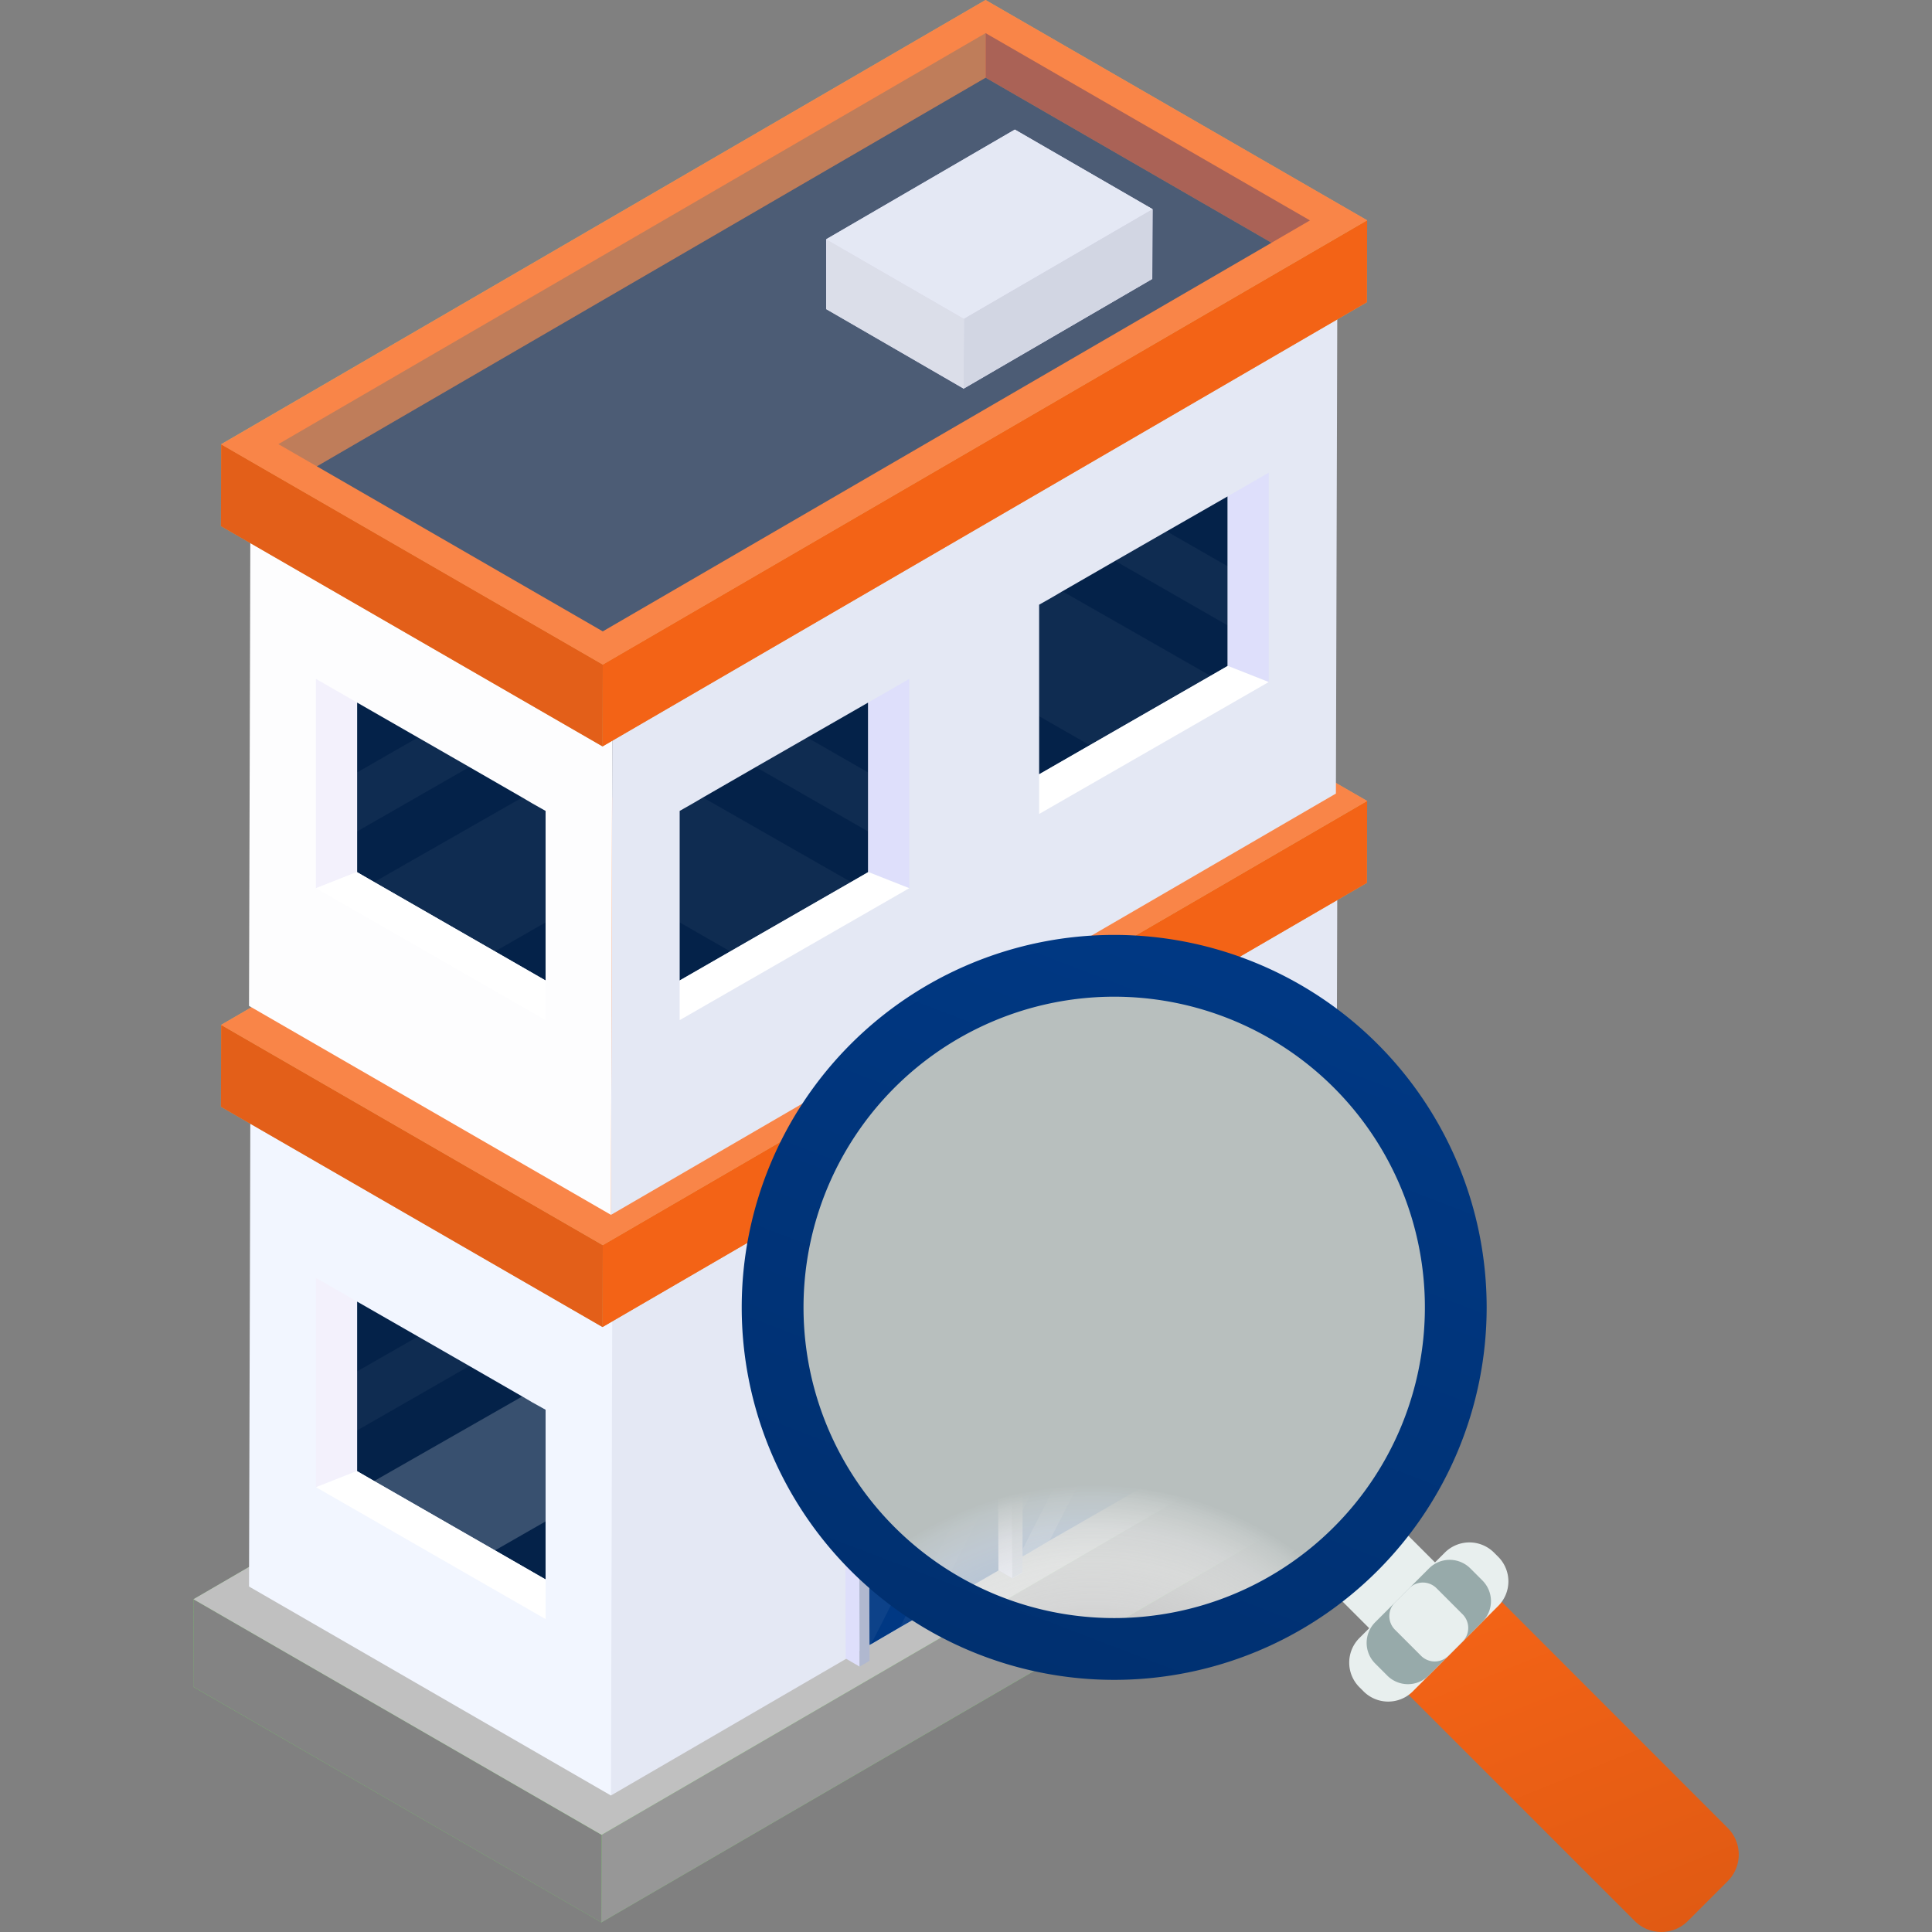<svg xmlns="http://www.w3.org/2000/svg" xmlns:xlink="http://www.w3.org/1999/xlink" width="100" height="100" viewBox="0 0 100 100">
  <rect x="0" y="0" width="100" height="100" fill="#808080" stroke="none"/>
  <defs>
    <linearGradient id="linear-gradient" x1="0.375" y1="-1.789" x2="0.852" y2="-1.311" gradientUnits="objectBoundingBox">
      <stop offset="0" stop-color="#97aaaa"/>
      <stop offset="1" stop-color="#e8efee"/>
    </linearGradient>
    <radialGradient id="radial-gradient" cx="0.47" cy="0.537" r="0.489" gradientTransform="translate(0.94 1.778) rotate(180)" gradientUnits="objectBoundingBox">
      <stop offset="0" stop-color="#fff" stop-opacity="0"/>
      <stop offset="0.482" stop-color="#fdfdfd" stop-opacity="0.482"/>
      <stop offset="0.656" stop-color="#f6f7f7" stop-opacity="0.655"/>
      <stop offset="0.779" stop-color="#ebedec" stop-opacity="0.78"/>
      <stop offset="0.879" stop-color="#dadddd" stop-opacity="0.878"/>
      <stop offset="0.964" stop-color="#c4cac9" stop-opacity="0.965"/>
      <stop offset="1" stop-color="#b8bfbe"/>
    </radialGradient>
    <linearGradient id="linear-gradient-2" x1="0.5" x2="0.117" y2="1" gradientUnits="objectBoundingBox">
      <stop offset="0" stop-color="#003883"/>
      <stop offset="1" stop-color="#002f6e"/>
    </linearGradient>
    <linearGradient id="linear-gradient-3" x1="0.5" x2="0.893" y2="0.979" gradientUnits="objectBoundingBox">
      <stop offset="0" stop-color="#f36316"/>
      <stop offset="1" stop-color="#e05a13"/>
    </linearGradient>
    <linearGradient id="linear-gradient-4" x1="0.837" y1="-1.645" x2="0.458" y2="-1.267" xlink:href="#linear-gradient"/>
    <linearGradient id="linear-gradient-5" x1="0.279" y1="-1.595" x2="1.287" y2="-2.603" xlink:href="#linear-gradient"/>
    <linearGradient id="linear-gradient-6" x1="1.179" y1="-3.828" x2="0.415" y2="-3.064" xlink:href="#linear-gradient"/>
  </defs>
  <g id="img1" transform="translate(-688 -440)">
    <rect id="사각형_8281" data-name="사각형 8281" width="100" height="100" transform="translate(688 440)" fill="none"/>
    <g id="그룹_93975" data-name="그룹 93975" transform="translate(8.305 -9.041)">
      <g id="_x31_70" transform="translate(689.698 449.041)">
        <g id="그룹_93861" data-name="그룹 93861" transform="translate(0 0)">
          <g id="그룹_93792" data-name="그룹 93792" transform="translate(0 58.191)">
            <g id="그룹_93791" data-name="그룹 93791">
              <g id="그룹_93790" data-name="그룹 93790">
                <g id="그룹_93789" data-name="그룹 93789">
                  <g id="그룹_93788" data-name="그룹 93788">
                    <path id="패스_40784" data-name="패스 40784" d="M74.641,42.768,74.626,47.3,32.321,71.882,11.2,59.692l.015-4.533L53.518,30.571Z" transform="translate(-11.198 -30.571)" fill="#72d561"/>
                  </g>
                </g>
              </g>
            </g>
          </g>
          <g id="그룹_93803" data-name="그룹 93803" transform="translate(0.002 58.191)">
            <g id="그룹_93802" data-name="그룹 93802">
              <g id="그룹_93795" data-name="그룹 93795" transform="translate(21.121 12.194)">
                <g id="그룹_93794" data-name="그룹 93794">
                  <g id="그룹_93793" data-name="그룹 93793">
                    <path id="패스_40785" data-name="패스 40785" d="M63.7,36.453l-.013,4.534-42.3,24.585.013-4.534Z" transform="translate(-21.387 -36.453)" fill="#979797"/>
                  </g>
                </g>
              </g>
              <g id="그룹_93798" data-name="그룹 93798" transform="translate(0 24.584)">
                <g id="그룹_93797" data-name="그룹 93797">
                  <g id="그룹_93796" data-name="그룹 93796">
                    <path id="패스_40786" data-name="패스 40786" d="M32.332,54.624l-.013,4.534L11.2,46.965l.013-4.534Z" transform="translate(-11.199 -42.43)" fill="#838383"/>
                  </g>
                </g>
              </g>
              <g id="그룹_93801" data-name="그룹 93801" transform="translate(0.013)">
                <g id="그룹_93800" data-name="그룹 93800">
                  <g id="그룹_93799" data-name="그룹 93799">
                    <path id="패스_40787" data-name="패스 40787" d="M74.63,42.765,32.326,67.35,11.2,55.156l42.3-24.585Z" transform="translate(-11.205 -30.571)" fill="silver"/>
                  </g>
                </g>
              </g>
            </g>
          </g>
          <g id="그룹_93860" data-name="그룹 93860" transform="translate(1.433)">
            <g id="그룹_93814" data-name="그룹 93814" transform="translate(1.453 31.585)">
              <g id="그룹_93813" data-name="그룹 93813">
                <g id="그룹_93806" data-name="그룹 93806" transform="translate(12.823 10.816)">
                  <g id="그룹_93805" data-name="그룹 93805">
                    <g id="그룹_93804" data-name="그룹 93804">
                      <path id="패스_40788" data-name="패스 40788" d="M62.291,22.954,62.21,51.681,24.686,73.487c-7.5-10.172-8.285-19.812.081-28.727Z" transform="translate(-18.776 -22.954)" fill="#e4e8f4"/>
                    </g>
                  </g>
                </g>
                <g id="그룹_93809" data-name="그룹 93809" transform="translate(0 21.806)">
                  <g id="그룹_93808" data-name="그룹 93808">
                    <g id="그룹_93807" data-name="그룹 93807">
                      <path id="패스_40789" data-name="패스 40789" d="M31.4,39.071,31.324,67.8,12.59,56.983l.081-28.727Z" transform="translate(-12.59 -28.256)" fill="#f2f6ff"/>
                    </g>
                  </g>
                </g>
                <g id="그룹_93812" data-name="그룹 93812" transform="translate(0.081)">
                  <g id="그룹_93811" data-name="그룹 93811">
                    <g id="그룹_93810" data-name="그룹 93810">
                      <path id="패스_40790" data-name="패스 40790" d="M68.886,28.552,31.363,50.358,12.629,39.543,50.153,17.736Z" transform="translate(-12.629 -17.736)" fill="#bd8f53"/>
                    </g>
                  </g>
                </g>
              </g>
            </g>
            <g id="그룹_93816" data-name="그룹 93816" transform="translate(0 30.053)">
              <g id="그룹_93815" data-name="그룹 93815">
                <path id="패스_40791" data-name="패스 40791" d="M51.464,17,11.9,39.989l-.012,4.24,19.752,11.4L71.2,32.642l.012-4.24Z" transform="translate(-11.889 -16.997)" fill="#dba660"/>
              </g>
            </g>
            <g id="그룹_93827" data-name="그룹 93827" transform="translate(0 30.053)">
              <g id="그룹_93826" data-name="그룹 93826">
                <g id="그룹_93819" data-name="그룹 93819" transform="translate(19.752 11.404)">
                  <g id="그룹_93818" data-name="그룹 93818">
                    <g id="그룹_93817" data-name="그룹 93817">
                      <path id="패스_40792" data-name="패스 40792" d="M60.992,22.5l-.012,4.24L21.417,49.73l.012-4.24Z" transform="translate(-21.417 -22.499)" fill="#f36316"/>
                    </g>
                  </g>
                </g>
                <g id="그룹_93822" data-name="그룹 93822" transform="translate(0 22.992)">
                  <g id="그룹_93821" data-name="그룹 93821">
                    <g id="그룹_93820" data-name="그룹 93820">
                      <path id="패스_40793" data-name="패스 40793" d="M31.653,39.492l-.012,4.24-19.752-11.4.012-4.24Z" transform="translate(-11.889 -28.088)" fill="#e35f19"/>
                    </g>
                  </g>
                </g>
                <g id="그룹_93825" data-name="그룹 93825" transform="translate(0.012)">
                  <g id="그룹_93824" data-name="그룹 93824">
                    <g id="그룹_93823" data-name="그룹 93823">
                      <path id="패스_40794" data-name="패스 40794" d="M71.209,28.4,31.647,51.393l-19.752-11.4L51.458,17Z" transform="translate(-11.895 -16.997)" fill="#f98548"/>
                    </g>
                  </g>
                </g>
              </g>
            </g>
            <g id="그룹_93838" data-name="그룹 93838" transform="translate(1.453 1.532)">
              <g id="그룹_93837" data-name="그룹 93837">
                <g id="그룹_93830" data-name="그룹 93830" transform="translate(18.734 10.816)">
                  <g id="그룹_93829" data-name="그룹 93829">
                    <g id="그룹_93828" data-name="그룹 93828">
                      <path id="패스_40795" data-name="패스 40795" d="M59.232,8.457,59.15,37.184,21.627,58.99l.081-28.727Z" transform="translate(-21.627 -8.457)" fill="#e4e8f4"/>
                    </g>
                  </g>
                </g>
                <g id="그룹_93833" data-name="그룹 93833" transform="translate(0 21.806)">
                  <g id="그룹_93832" data-name="그룹 93832">
                    <g id="그룹_93831" data-name="그룹 93831">
                      <path id="패스_40796" data-name="패스 40796" d="M31.4,24.574,31.324,53.3,12.59,42.485l.081-28.727Z" transform="translate(-12.59 -13.758)" fill="#fdfdfe"/>
                    </g>
                  </g>
                </g>
                <g id="그룹_93836" data-name="그룹 93836" transform="translate(0.081)">
                  <g id="그룹_93835" data-name="그룹 93835">
                    <g id="그룹_93834" data-name="그룹 93834">
                      <path id="패스_40797" data-name="패스 40797" d="M68.886,14.055,31.363,35.861,12.629,25.045,50.153,3.239Z" transform="translate(-12.629 -3.239)" fill="#bd8f53"/>
                    </g>
                  </g>
                </g>
              </g>
            </g>
            <g id="그룹_93859" data-name="그룹 93859">
              <g id="그룹_93858" data-name="그룹 93858">
                <g id="그룹_93840" data-name="그룹 93840" transform="translate(0 0)">
                  <g id="그룹_93839" data-name="그룹 93839">
                    <path id="패스_40798" data-name="패스 40798" d="M51.464,2.5,11.9,25.491l-.012,4.24,19.752,11.4L71.2,18.144l.012-4.24Z" transform="translate(-11.889 -2.5)" fill="#dba660"/>
                  </g>
                </g>
                <g id="그룹_93843" data-name="그룹 93843" transform="translate(19.752 11.404)">
                  <g id="그룹_93842" data-name="그룹 93842">
                    <g id="그룹_93841" data-name="그룹 93841">
                      <path id="패스_40799" data-name="패스 40799" d="M60.992,8l-.012,4.24L21.417,35.233l.012-4.24Z" transform="translate(-21.417 -8.001)" fill="#f36316"/>
                    </g>
                  </g>
                </g>
                <g id="그룹_93846" data-name="그룹 93846" transform="translate(0 22.991)">
                  <g id="그룹_93845" data-name="그룹 93845">
                    <g id="그룹_93844" data-name="그룹 93844">
                      <path id="패스_40800" data-name="패스 40800" d="M31.653,24.995l-.012,4.24-19.752-11.4.012-4.24Z" transform="translate(-11.889 -13.591)" fill="#e35f19"/>
                    </g>
                  </g>
                </g>
                <g id="그룹_93857" data-name="그룹 93857" transform="translate(0.012)">
                  <g id="그룹_93848" data-name="그룹 93848">
                    <g id="그룹_93847" data-name="그룹 93847">
                      <path id="패스_40801" data-name="패스 40801" d="M71.209,13.9,31.647,36.9l-19.752-11.4L51.458,2.5Z" transform="translate(-11.895 -2.5)" fill="#f98548"/>
                    </g>
                  </g>
                  <g id="그룹_93856" data-name="그룹 93856" transform="translate(2.961 1.715)">
                    <g id="그룹_93853" data-name="그룹 93853">
                      <g id="그룹_93850" data-name="그룹 93850" transform="translate(0 0)">
                        <g id="그룹_93849" data-name="그룹 93849">
                          <path id="패스_40802" data-name="패스 40802" d="M13.323,24.6l1.99,1.149L49.927,5.632V3.327Z" transform="translate(-13.323 -3.327)" fill="#bf7d5a"/>
                        </g>
                      </g>
                      <g id="그룹_93852" data-name="그룹 93852" transform="translate(36.605)">
                        <g id="그룹_93851" data-name="그룹 93851" transform="translate(0)">
                          <path id="패스_40803" data-name="패스 40803" d="M30.981,3.327V5.632l14.8,8.544,1.99-1.156Z" transform="translate(-30.981 -3.327)" fill="#aa6256"/>
                        </g>
                      </g>
                    </g>
                    <g id="그룹_93855" data-name="그룹 93855" transform="translate(1.99 2.305)">
                      <g id="그룹_93854" data-name="그룹 93854">
                        <path id="패스_40804" data-name="패스 40804" d="M63.7,12.983,48.9,4.439,14.283,24.555l14.8,8.544Z" transform="translate(-14.283 -4.439)" fill="#4c5c75"/>
                      </g>
                    </g>
                  </g>
                </g>
              </g>
            </g>
          </g>
        </g>
        <g id="그룹_93888" data-name="그룹 93888" transform="translate(25.177 24.469)">
          <g id="그룹_93887" data-name="그룹 93887">
            <g id="그룹_93886" data-name="그룹 93886">
              <g id="그룹_93873" data-name="그룹 93873" transform="translate(18.606)">
                <g id="그룹_93868" data-name="그룹 93868" transform="translate(0)">
                  <g id="그룹_93863" data-name="그룹 93863" transform="translate(0 1.225)">
                    <g id="그룹_93862" data-name="그룹 93862">
                      <path id="패스_40805" data-name="패스 40805" d="M32.319,20.5v8.781l2.618-1.506,6.255-3.591.88-.51V14.894L38.921,16.7,36.257,18.23l-2.734,1.575-.51.3Z" transform="translate(-32.319 -14.894)" fill="#042249"/>
                    </g>
                  </g>
                  <g id="그룹_93865" data-name="그룹 93865" transform="translate(9.765)">
                    <g id="그룹_93864" data-name="그룹 93864">
                      <path id="패스_40806" data-name="패스 40806" d="M37.029,15.521,39.148,14.3V25.137L37.029,24.3Z" transform="translate(-37.029 -14.304)" fill="#dedffb"/>
                    </g>
                  </g>
                  <g id="그룹_93867" data-name="그룹 93867" transform="translate(0 9.997)">
                    <g id="그룹_93866" data-name="그룹 93866">
                      <path id="패스_40807" data-name="패스 40807" d="M42.084,19.126l2.118.836h0L32.319,26.791V24.737Z" transform="translate(-32.319 -19.126)" fill="#fff"/>
                    </g>
                  </g>
                </g>
                <g id="그룹_93870" data-name="그룹 93870" transform="translate(3.939 3.032)" opacity="0.2">
                  <g id="그룹_93869" data-name="그룹 93869">
                    <path id="패스_40808" data-name="패스 40808" d="M34.219,17.3l5.815,3.336V17.573l-3.151-1.807Z" transform="translate(-34.219 -15.766)" fill="#fdfefe" opacity="0.21"/>
                  </g>
                </g>
                <g id="그룹_93872" data-name="그룹 93872" transform="translate(0 6.136)" opacity="0.2">
                  <g id="그룹_93871" data-name="그룹 93871">
                    <path id="패스_40809" data-name="패스 40809" d="M32.319,17.959v5.774l2.618,1.5,6.255-3.591-7.668-4.379Z" transform="translate(-32.318 -17.264)" fill="#fdfefe" opacity="0.21"/>
                  </g>
                </g>
              </g>
              <g id="그룹_93885" data-name="그룹 93885" transform="translate(0 10.672)">
                <g id="그룹_93880" data-name="그룹 93880" transform="translate(0)">
                  <g id="그룹_93875" data-name="그룹 93875" transform="translate(0 1.225)">
                    <g id="그룹_93874" data-name="그룹 93874">
                      <path id="패스_40810" data-name="패스 40810" d="M23.343,25.649v8.781l2.618-1.506,6.255-3.591.88-.51V20.042L29.946,21.85l-2.664,1.529-2.734,1.575-.51.3Z" transform="translate(-23.343 -20.042)" fill="#042249"/>
                    </g>
                  </g>
                  <g id="그룹_93877" data-name="그룹 93877" transform="translate(9.765)">
                    <g id="그룹_93876" data-name="그룹 93876">
                      <path id="패스_40811" data-name="패스 40811" d="M28.054,20.669l2.118-1.217V30.285l-2.118-.836Z" transform="translate(-28.054 -19.452)" fill="#dedffb"/>
                    </g>
                  </g>
                  <g id="그룹_93879" data-name="그룹 93879" transform="translate(0 9.996)">
                    <g id="그룹_93878" data-name="그룹 93878">
                      <path id="패스_40812" data-name="패스 40812" d="M33.108,24.274l2.118.836h0L23.343,31.939V29.885Z" transform="translate(-23.343 -24.274)" fill="#fff"/>
                    </g>
                  </g>
                </g>
                <g id="그룹_93882" data-name="그룹 93882" transform="translate(3.939 3.032)" opacity="0.2">
                  <g id="그룹_93881" data-name="그룹 93881">
                    <path id="패스_40813" data-name="패스 40813" d="M25.243,22.443l5.815,3.336V22.721l-3.151-1.807Z" transform="translate(-25.243 -20.914)" fill="#fdfefe" opacity="0.21"/>
                  </g>
                </g>
                <g id="그룹_93884" data-name="그룹 93884" transform="translate(0 6.136)" opacity="0.2">
                  <g id="그룹_93883" data-name="그룹 93883">
                    <path id="패스_40814" data-name="패스 40814" d="M23.343,23.107v5.774l2.618,1.5,6.255-3.591-7.668-4.379Z" transform="translate(-23.343 -22.412)" fill="#fdfefe" opacity="0.21"/>
                  </g>
                </g>
              </g>
            </g>
          </g>
        </g>
        <g id="그룹_93903" data-name="그룹 93903" transform="translate(6.352 35.141)">
          <g id="그룹_93902" data-name="그룹 93902">
            <g id="그룹_93901" data-name="그룹 93901">
              <g id="그룹_93900" data-name="그룹 93900">
                <g id="그룹_93895" data-name="그룹 93895">
                  <g id="그룹_93890" data-name="그룹 93890" transform="translate(2.13 1.225)">
                    <g id="그룹_93889" data-name="그룹 93889">
                      <path id="패스_40815" data-name="패스 40815" d="M25.043,25.649v8.781l-2.618-1.506L16.17,29.333l-.88-.51V20.042L18.44,21.85,21.1,23.378l2.734,1.575.51.3Z" transform="translate(-15.289 -20.042)" fill="#042249"/>
                    </g>
                  </g>
                  <g id="그룹_93892" data-name="그룹 93892">
                    <g id="그룹_93891" data-name="그룹 93891">
                      <path id="패스_40816" data-name="패스 40816" d="M16.38,20.669l-2.118-1.217V30.285l2.118-.836Z" transform="translate(-14.262 -19.452)" fill="#f3f1fc"/>
                    </g>
                  </g>
                  <g id="그룹_93894" data-name="그룹 93894" transform="translate(0 9.996)">
                    <g id="그룹_93893" data-name="그룹 93893">
                      <path id="패스_40817" data-name="패스 40817" d="M16.38,24.274l-2.118.836h0l11.884,6.828V29.885Z" transform="translate(-14.262 -24.274)" fill="#fff"/>
                    </g>
                  </g>
                </g>
                <g id="그룹_93897" data-name="그룹 93897" transform="translate(2.13 3.032)" opacity="0.2">
                  <g id="그룹_93896" data-name="그룹 93896">
                    <path id="패스_40818" data-name="패스 40818" d="M21.1,22.443l-5.815,3.336V22.721l3.151-1.807Z" transform="translate(-15.289 -20.914)" fill="#fdfefe" opacity="0.21"/>
                  </g>
                </g>
                <g id="그룹_93899" data-name="그룹 93899" transform="translate(3.01 6.136)" opacity="0.2">
                  <g id="그룹_93898" data-name="그룹 93898">
                    <path id="패스_40819" data-name="패스 40819" d="M24.587,23.107v5.774l-2.618,1.5-6.255-3.591,7.668-4.379Z" transform="translate(-15.714 -22.412)" fill="#fdfefe" opacity="0.21"/>
                  </g>
                </g>
              </g>
            </g>
          </g>
        </g>
        <g id="그룹_93918" data-name="그룹 93918" transform="translate(6.352 66.144)">
          <g id="그룹_93917" data-name="그룹 93917">
            <g id="그룹_93916" data-name="그룹 93916">
              <g id="그룹_93915" data-name="그룹 93915">
                <g id="그룹_93910" data-name="그룹 93910">
                  <g id="그룹_93905" data-name="그룹 93905" transform="translate(2.13 1.225)">
                    <g id="그룹_93904" data-name="그룹 93904">
                      <path id="패스_40820" data-name="패스 40820" d="M25.043,40.6v8.781l-2.618-1.506L16.17,44.289l-.88-.51V35l3.151,1.807L21.1,38.334l2.734,1.575.51.3Z" transform="translate(-15.289 -34.998)" fill="#042249"/>
                    </g>
                  </g>
                  <g id="그룹_93907" data-name="그룹 93907">
                    <g id="그룹_93906" data-name="그룹 93906">
                      <path id="패스_40821" data-name="패스 40821" d="M16.38,35.625l-2.118-1.217V45.24L16.38,44.4Z" transform="translate(-14.262 -34.408)" fill="#f3f1fc"/>
                    </g>
                  </g>
                  <g id="그룹_93909" data-name="그룹 93909" transform="translate(0 9.997)">
                    <g id="그룹_93908" data-name="그룹 93908">
                      <path id="패스_40822" data-name="패스 40822" d="M16.38,39.23l-2.118.836h0l11.884,6.828V44.841Z" transform="translate(-14.262 -39.23)" fill="#fff"/>
                    </g>
                  </g>
                </g>
                <g id="그룹_93912" data-name="그룹 93912" transform="translate(2.13 3.032)" opacity="0.2">
                  <g id="그룹_93911" data-name="그룹 93911">
                    <path id="패스_40823" data-name="패스 40823" d="M21.1,37.4l-5.815,3.336V37.677L18.44,35.87Z" transform="translate(-15.289 -35.87)" fill="#fdfefe" opacity="0.21"/>
                  </g>
                </g>
                <g id="그룹_93914" data-name="그룹 93914" transform="translate(3.01 6.136)" opacity="0.21">
                  <g id="그룹_93913" data-name="그룹 93913">
                    <path id="패스_40824" data-name="패스 40824" d="M24.587,38.063v5.774l-2.618,1.5-6.255-3.591,7.668-4.379Z" transform="translate(-15.714 -37.368)" fill="#fdfefe"/>
                  </g>
                </g>
              </g>
            </g>
          </g>
        </g>
        <g id="그룹_93923" data-name="그룹 93923" transform="translate(32.761 6.705)">
          <g id="그룹_93922" data-name="그룹 93922" transform="translate(0 0)">
            <g id="그룹_93921" data-name="그룹 93921">
              <g id="그룹_93920" data-name="그룹 93920">
                <g id="그룹_93919" data-name="그룹 93919">
                  <path id="패스_40825" data-name="패스 40825" d="M43.9,9.86l-.021,3.607-9.764,5.68L27,15.021V11.414l9.764-5.68Z" transform="translate(-27.001 -5.734)" fill="#e9e7fc"/>
                </g>
              </g>
            </g>
          </g>
        </g>
        <g id="그룹_93934" data-name="그룹 93934" transform="translate(32.756 6.709)">
          <g id="그룹_93933" data-name="그룹 93933" transform="translate(0 0)">
            <g id="그룹_93926" data-name="그룹 93926" transform="translate(7.12 4.111)">
              <g id="그룹_93925" data-name="그룹 93925">
                <g id="그룹_93924" data-name="그룹 93924">
                  <path id="패스_40826" data-name="패스 40826" d="M40.2,7.719l-.014,3.622-9.757,5.67.014-3.622Z" transform="translate(-30.434 -7.719)" fill="#d2d6e3"/>
                </g>
              </g>
            </g>
            <g id="그룹_93929" data-name="그룹 93929" transform="translate(0 5.67)">
              <g id="그룹_93928" data-name="그룹 93928">
                <g id="그룹_93927" data-name="그룹 93927">
                  <path id="패스_40827" data-name="패스 40827" d="M34.134,12.583,34.119,16.2,27,12.094l.014-3.622Z" transform="translate(-26.999 -8.471)" fill="#dbdee9"/>
                </g>
              </g>
            </g>
            <g id="그룹_93932" data-name="그룹 93932" transform="translate(0.014)">
              <g id="그룹_93931" data-name="그룹 93931">
                <g id="그룹_93930" data-name="그룹 93930">
                  <path id="패스_40828" data-name="패스 40828" d="M43.883,9.847l-9.757,5.67-7.121-4.111,9.757-5.67Z" transform="translate(-27.006 -5.736)" fill="#e4e8f4"/>
                </g>
              </g>
            </g>
          </g>
        </g>
        <g id="그룹_93960" data-name="그룹 93960" transform="translate(33.729 62.24)">
          <g id="그룹_93959" data-name="그룹 93959">
            <g id="그룹_93937" data-name="그룹 93937" transform="translate(7.946 18.737)">
              <g id="그룹_93936" data-name="그룹 93936">
                <g id="그룹_93935" data-name="그룹 93935">
                  <path id="패스_40829" data-name="패스 40829" d="M32.023,42.284l-.721-.419.523-.3.721.419Z" transform="translate(-31.301 -41.563)" fill="#fff"/>
                </g>
              </g>
            </g>
            <g id="그룹_93940" data-name="그룹 93940" transform="translate(15.824 0.9)">
              <g id="그룹_93939" data-name="그룹 93939">
                <g id="그룹_93938" data-name="그룹 93938">
                  <path id="패스_40830" data-name="패스 40830" d="M35.861,46.946l-.721-.419L35.1,32.959l.721.419Z" transform="translate(-35.101 -32.959)" fill="#dedffb"/>
                </g>
              </g>
            </g>
            <g id="그룹_93943" data-name="그룹 93943" transform="translate(7.908 5.47)">
              <g id="그룹_93942" data-name="그룹 93942">
                <g id="그룹_93941" data-name="그룹 93941">
                  <path id="패스_40831" data-name="패스 40831" d="M32.042,49.151l-.721-.419-.038-13.568.721.419Z" transform="translate(-31.283 -35.163)" fill="#777786"/>
                </g>
              </g>
            </g>
            <g id="그룹_93946" data-name="그룹 93946" transform="translate(7.906 4.88)">
              <g id="그룹_93945" data-name="그룹 93945">
                <g id="그룹_93944" data-name="그룹 93944">
                  <path id="패스_40832" data-name="패스 40832" d="M32.043,49.456l-.721-.419-.04-14.158L32,35.3Z" transform="translate(-31.282 -34.878)" fill="#dedffb"/>
                </g>
              </g>
            </g>
            <g id="그룹_93949" data-name="그룹 93949" transform="translate(8.628 0.428)">
              <g id="그룹_93948" data-name="그룹 93948">
                <g id="그룹_93947" data-name="그룹 93947">
                  <path id="패스_40833" data-name="패스 40833" d="M40.068,32.73l.04,14.158-.523.3-.038-13.568L32.154,37.89l.038,13.568-.523.3L31.63,37.6Z" transform="translate(-31.63 -32.73)" fill="#b0b8cf"/>
                </g>
              </g>
            </g>
            <g id="그룹_93952" data-name="그룹 93952" transform="translate(0.007)">
              <g id="그룹_93951" data-name="그룹 93951">
                <g id="그룹_93950" data-name="그룹 93950">
                  <path id="패스_40834" data-name="패스 40834" d="M44.532,32.96,36.1,37.831l-7.919,4.561-.7-.415,7.9-4.581,8.437-4.872Z" transform="translate(-27.471 -32.524)" fill="#fff"/>
                </g>
              </g>
            </g>
            <g id="그룹_93955" data-name="그룹 93955" transform="translate(0 9.445)">
              <g id="그룹_93954" data-name="그룹 93954">
                <g id="그룹_93953" data-name="그룹 93953">
                  <path id="패스_40835" data-name="패스 40835" d="M28.229,51.658l-.721-.419-.04-14.158.721.419Z" transform="translate(-27.468 -37.08)" fill="#dedffb"/>
                </g>
              </g>
            </g>
            <g id="그룹_93958" data-name="그룹 93958" transform="translate(0.721 5.299)">
              <g id="그룹_93957" data-name="그룹 93957">
                <g id="그룹_93956" data-name="그룹 93956">
                  <path id="패스_40836" data-name="패스 40836" d="M35.722,35.081l.04,14.158.523-.3-.523.3-.038-13.568-7.393,4.268.038,13.568-.513.3-.04-14.158Z" transform="translate(-27.816 -35.081)" fill="#b0b8cf"/>
                </g>
              </g>
            </g>
          </g>
        </g>
        <g id="그룹_93962" data-name="그룹 93962" transform="translate(42.877 63.981)">
          <g id="그룹_93961" data-name="그룹 93961">
            <path id="패스_40837" data-name="패스 40837" d="M38.6,46.092l-5.265,3.027-1.41.829V47.564l-.041-7.235V37.22l2.239-1.306,4.436-2.55v3.172l.021,2.322Z" transform="translate(-31.881 -33.364)" fill="#0f4b9c"/>
          </g>
        </g>
        <g id="그룹_93964" data-name="그룹 93964" transform="translate(34.959 68.563)">
          <g id="그룹_93963" data-name="그룹 93963">
            <path id="패스_40838" data-name="패스 40838" d="M34.778,48.3l-3.441,1.99-1.659.954-1.492.871-.083.042-.021-7.11-.021-5.618,4.084-2.363,2.591-1.493.021,3.628v4.374Z" transform="translate(-28.061 -35.574)" fill="#003883"/>
          </g>
        </g>
        <g id="그룹_93969" data-name="그룹 93969" transform="translate(34.979 68.563)" opacity="0.25">
          <g id="그룹_93966" data-name="그룹 93966">
            <g id="그룹_93965" data-name="그룹 93965">
              <path id="패스_40839" data-name="패스 40839" d="M34.746,39.2,28.175,52.117l-.083.042-.021-7.11,4.063-7.981,2.591-1.493Z" transform="translate(-28.071 -35.574)" fill="#fff" opacity="0.21"/>
            </g>
          </g>
          <g id="그룹_93968" data-name="그룹 93968" transform="translate(1.596 5.68)">
            <g id="그룹_93967" data-name="그룹 93967">
              <path id="패스_40840" data-name="패스 40840" d="M33.92,38.314v2.322L30.5,47.353l-1.659.953Z" transform="translate(-28.841 -38.314)" fill="#fff" opacity="0.21"/>
            </g>
          </g>
        </g>
        <g id="그룹_93974" data-name="그룹 93974" transform="translate(42.877 63.981)" opacity="0.25">
          <g id="그룹_93971" data-name="그룹 93971">
            <g id="그룹_93970" data-name="그룹 93970">
              <path id="패스_40841" data-name="패스 40841" d="M38.556,33.364V34.5l-6.634,13.06-.041-7.235,2.239-4.415Z" transform="translate(-31.881 -33.364)" fill="#fff"/>
            </g>
          </g>
          <g id="그룹_93973" data-name="그룹 93973" transform="translate(0.041 3.172)">
            <g id="그룹_93972" data-name="그룹 93972">
              <path id="패스_40842" data-name="패스 40842" d="M38.556,37.216,33.311,47.477l-1.41.829v-.352l6.634-13.06Z" transform="translate(-31.901 -34.894)" fill="#fff"/>
            </g>
          </g>
        </g>
      </g>
      <g id="search_1_" data-name="search (1)" transform="translate(718.086 497.432)">
        <path id="패스_40558" data-name="패스 40558" d="M150.542,307.677l3.405-3.405-2.954-2.954-3.405,3.405Z" transform="translate(-117.216 -270.945)" fill="url(#linear-gradient)"/>
        <ellipse id="타원_1230" data-name="타원 1230" cx="18.096" cy="18.096" rx="18.096" ry="18.096" transform="translate(1.183 1.183)" fill="url(#radial-gradient)"/>
        <path id="패스_40559" data-name="패스 40559" d="M148.751,0a19.279,19.279,0,1,1-19.279,19.279A19.279,19.279,0,0,1,148.751,0Zm0,35.36a16.081,16.081,0,1,0-16.08-16.081A16.08,16.08,0,0,0,148.751,35.36Z" transform="translate(-129.472)" fill="url(#linear-gradient-2)"/>
        <path id="패스_40560" data-name="패스 40560" d="M15.6,348.768l2.062-2.062a1.946,1.946,0,0,0,0-2.753L4.815,331.1,0,335.919l12.849,12.849A1.946,1.946,0,0,0,15.6,348.768Z" transform="translate(33.374 -297.729)" fill="url(#linear-gradient-3)"/>
        <path id="패스_40561" data-name="패스 40561" d="M123.246,312.465l-4.426,4.426a1.8,1.8,0,0,0,0,2.541l.222.222a1.8,1.8,0,0,0,2.541,0l4.426-4.426a1.8,1.8,0,0,0,0-2.541l-.222-.222A1.8,1.8,0,0,0,123.246,312.465Z" transform="translate(-86.851 -280.496)" fill="url(#linear-gradient-4)"/>
        <path id="패스_40562" data-name="패스 40562" d="M130.479,321.339l-2.788,2.788a1.511,1.511,0,0,0,0,2.136l.627.627a1.51,1.51,0,0,0,2.136,0l2.788-2.788a1.511,1.511,0,0,0,0-2.136l-.627-.627A1.511,1.511,0,0,0,130.479,321.339Z" transform="translate(-94.903 -288.551)" fill="url(#linear-gradient-5)"/>
        <path id="패스_40563" data-name="패스 40563" d="M139.939,332.847l-.738.738a1,1,0,0,0,0,1.411l1.352,1.352a1,1,0,0,0,1.411,0l.738-.738a1,1,0,0,0,0-1.411l-1.352-1.352A1,1,0,0,0,139.939,332.847Z" transform="translate(-105.389 -299.034)" fill="url(#linear-gradient-6)"/>
      </g>
    </g>
  </g>
</svg>
